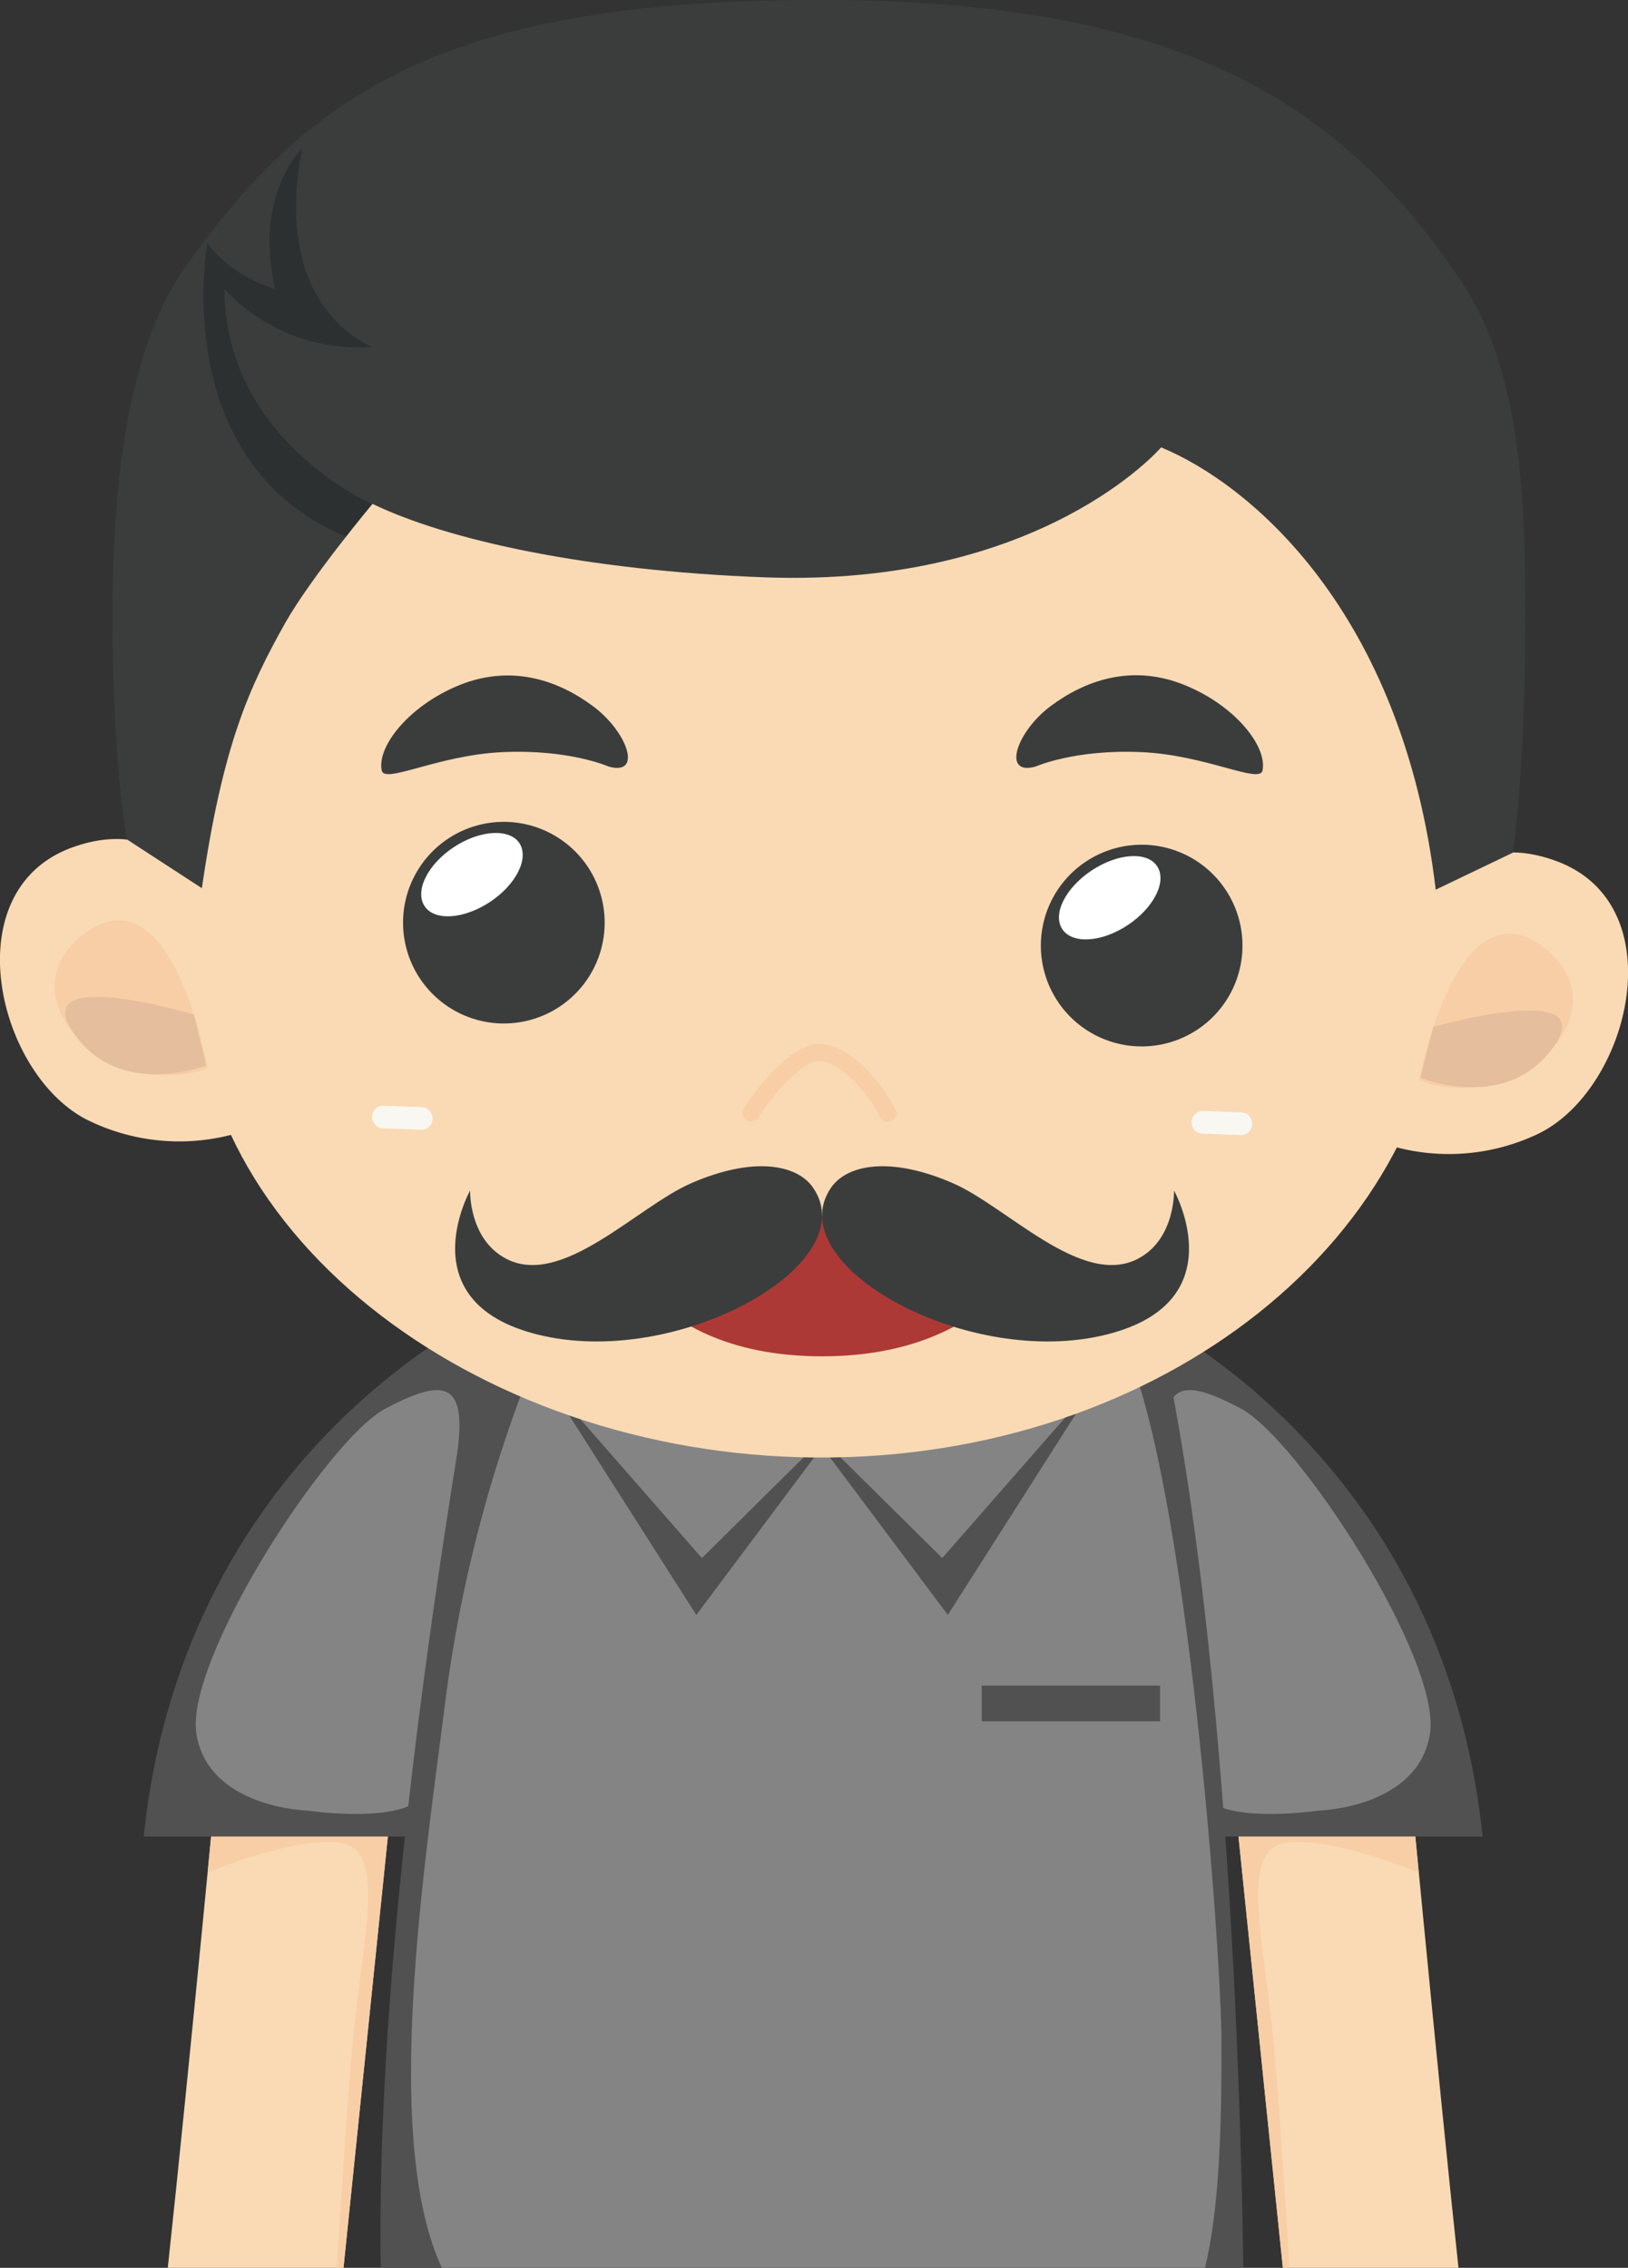 <svg xmlns="http://www.w3.org/2000/svg" viewBox="0 0 186.69 260"><rect x="0" y="0" width="186.69" height="260" fill="#333333" stroke="none"/><defs><style>.cls-1{fill:#f9dab4;}.cls-2{fill:#f7cea6;}.cls-3{fill:#515151;}.cls-4{fill:#848484;}.cls-5{fill:#3b3d3d;}.cls-6{fill:#fff;}.cls-7{fill:#f9f7f2;}.cls-8{fill:#e5be9e;}.cls-9{fill:#ad3936;}.cls-10{fill:#2c3030;}</style></defs><title>资源 14</title><g id="图层_2" data-name="图层 2"><g id="Layer_1" data-name="Layer 1"><path class="cls-1" d="M161,196.92H140.62L147.11,260h20.14C164.9,238.2,161,196.92,161,196.92Z"/><path class="cls-2" d="M140.62,196.93,147.11,260h.77c-.6-9.75-1.36-21.06-1.93-26.85-1.14-11.41-3.78-21.14,1.54-21.88s15.2,3.42,15.2,3.42c-1-10.28-1.71-17.77-1.71-17.77Z"/><path class="cls-3" d="M129.64,150s35.69,15.63,40.38,60.55H125.87V150Z"/><path class="cls-4" d="M151.26,207.58s11.31-.29,12.71-8.75S148.92,165,142.28,161.48s-9.56-3.3-8.1,5.87,5.36,36.13,5.36,39.65C143.25,208.76,151.26,207.58,151.26,207.58Z"/><path class="cls-1" d="M19.24,260H39.39l6.49-63.07H25.52S21.6,238.2,19.24,260Z"/><path class="cls-2" d="M23.81,214.69s9.88-4.16,15.2-3.42,2.68,10.47,1.54,21.88c-.58,5.79-1.33,17.1-1.93,26.85h.77l6.49-63.07H25.52S24.81,204.41,23.81,214.69Z"/><path class="cls-3" d="M56.85,150s-35.68,15.63-40.37,60.55H60.63V150Z"/><path class="cls-4" d="M35.24,207.58s-11.31-.29-12.71-8.75,15-33.83,21.69-37.35,9.56-3.3,8.1,5.87S47,203.48,47,207C43.24,208.76,35.24,207.58,35.24,207.58Z"/><path class="cls-3" d="M130.59,142.82c-55.69,0-74,.39-74,.39S42.84,212.39,43.67,260h98.91C142.23,236.05,140.35,177,130.59,142.82Z"/><path class="cls-4" d="M63.21,151.38A158.18,158.18,0,0,0,51,195.59c-2.39,18.84-7.17,49.7-.33,64.41h87.51c1.89-7.73,1.89-19,1.89-25.86,0-11.1-4.71-74.92-13.33-83.53C93.69,131.62,63.21,151.38,63.21,151.38Z"/><rect class="cls-3" x="112.58" y="193.25" width="20.45" height="4.09"/><polygon class="cls-3" points="91.71 162.46 108.05 178.63 125.67 158.5 108.69 185.15 91.71 162.46"/><polygon class="cls-3" points="96.83 162.46 80.49 178.63 62.87 158.5 79.85 185.15 96.83 162.46"/><path class="cls-1" d="M138.38,51c-17.1-7-26.37.88-44,.32h0c-9.22,0-28.33-6.44-36.45-3.92-40.64,11-34.94,51.83-35.57,61.35-2.09,31.9,31.71,58.1,71.27,58.35s71.82-25.46,72-57.43C165.58,109.64,167.07,64.36,138.38,51Z"/><path class="cls-5" d="M118.77,87.88s4.49-2,12.14-1.65c7.39.33,13.55,3.69,13.87,2.1.57-2.84-3.36-7.73-9.48-10-5.74-2.1-10.87-.31-14.8,2.61S114.83,89,118.77,87.88Z"/><path class="cls-5" d="M69.78,87.88s-4.49-2-12.14-1.65c-7.39.33-13.55,3.69-13.87,2.1-.57-2.84,3.36-7.73,9.47-10C59,76.27,64.12,78.06,68.05,81S73.72,89,69.78,87.88Z"/><path class="cls-5" d="M140.54,102a11.56,11.56,0,1,1-16-3.23A11.55,11.55,0,0,1,140.54,102Z"/><path class="cls-6" d="M132.69,99.31c1.15,1.73-.35,4.74-3.35,6.74s-6.37,2.21-7.52.48.36-4.74,3.36-6.73S131.55,97.58,132.69,99.31Z"/><path class="cls-5" d="M67.4,99.37a11.56,11.56,0,1,1-16-3.23A11.57,11.57,0,0,1,67.4,99.37Z"/><path class="cls-6" d="M59.56,96.66c1.14,1.73-.36,4.75-3.36,6.74s-6.37,2.22-7.51.49S49,99.15,52,97.15,58.41,94.94,59.56,96.66Z"/><path class="cls-2" d="M87.06,127.93h0a30.8,30.8,0,0,1,2.13-2.82,19.59,19.59,0,0,1,2-2,7.17,7.17,0,0,1,2-1.31,1.94,1.94,0,0,1,.76-.14,3.8,3.8,0,0,1,1.82.58,11.45,11.45,0,0,1,3,2.63,16.84,16.84,0,0,1,2.23,3.36,1,1,0,0,0,1.76-.87,19,19,0,0,0-3.58-4.93,11.48,11.48,0,0,0-2.44-1.9A5.68,5.68,0,0,0,94,119.7a3.78,3.78,0,0,0-1.47.26,9.24,9.24,0,0,0-2.69,1.72,23.73,23.73,0,0,0-3.11,3.39c-.79,1-1.28,1.79-1.29,1.81a1,1,0,1,0,1.65,1.05Z"/><path class="cls-7" d="M49.62,128.28a1.29,1.29,0,0,1-1.34,1.24l-4.36-.16A1.3,1.3,0,0,1,42.67,128h0A1.3,1.3,0,0,1,44,126.77l4.36.16a1.29,1.29,0,0,1,1.24,1.35Z"/><path class="cls-7" d="M143.59,128.88a1.3,1.3,0,0,1-1.34,1.25l-4.36-.17a1.28,1.28,0,0,1-1.25-1.34h0a1.3,1.3,0,0,1,1.34-1.25l4.37.16a1.3,1.3,0,0,1,1.24,1.35Z"/><path class="cls-1" d="M156.43,130.23a23.77,23.77,0,0,0,20-.26c10.49-5.13,15.67-26.2,2.07-31.24s-17.78,10.59-17.78,10.59Z"/><path class="cls-2" d="M162.75,123.82s4.32-23.07,14.41-15.1c6.2,4.89,2.52,11.73-3.23,14.54C170.32,125,165.63,125.17,162.75,123.82Z"/><path class="cls-8" d="M162.88,123.56l1.49-5.82s19.19-5.47,13.81,2.23S162.88,123.56,162.88,123.56Z"/><path class="cls-1" d="M30,128.91a23.81,23.81,0,0,1-20-.52C-.4,123.12-5.3,102,8.36,97.13S26,107.94,26,107.94Z"/><path class="cls-2" d="M23.78,122.42s-4-23.13-14.22-15.29c-6.26,4.81-2.67,11.7,3,14.58C16.19,123.51,20.88,123.73,23.78,122.42Z"/><path class="cls-8" d="M23.65,122.15l-1.42-5.83S3.12,110.6,8.4,118.37,23.65,122.15,23.65,122.15Z"/><path class="cls-9" d="M83.75,139.37h18l12.89,8.94c-3.89,3.72-10.23,7.19-20.36,7.19-10.93,0-17.26-4-20.86-8.07Z"/><path class="cls-5" d="M95.29,136.18c1.84-2.7,6.88-3.63,14-.52,6.2,2.7,14.75,12,21.19,8.66,4.32-2.24,4.15-7.83,4.15-7.83s7.4,13.23-8.5,16.69S89.4,144.82,95.29,136.18Z"/><path class="cls-5" d="M93.25,136.18c-1.84-2.7-6.88-3.63-14-.52-6.2,2.7-14.76,12-21.19,8.66-4.32-2.24-4.15-7.83-4.15-7.83s-7.4,13.23,8.5,16.69S99.14,144.82,93.25,136.18Z"/><path class="cls-5" d="M167.55,32.23C154.17,12.32,136.15,0,93.92,0S35.64,10.3,21.33,30.52c-7,9.84-8.41,25.94-8.41,40.17,0,17.42,1.67,25.57,1.67,25.57l8.56,5.57c2.39-16.41,5.4-23,9.57-30.43,3-5.28,10-13.63,10-13.63,8.57,4.13,24.42,7.66,45,8.42,31.7,1.16,45.43-14.9,45.43-14.9C143.29,55.48,160.84,70,164.64,102l8.84-4.24s1.44-9.62,1.44-27C174.92,56.46,174.27,42.24,167.55,32.23Z"/><path class="cls-10" d="M42.67,39.76S31,35.56,34.66,17c0,0-5.63,5.39-3.1,16.12a15.5,15.5,0,0,1-7.78-5.21S19.14,52.83,39.65,61.53c1.72-2.2,3-3.76,3-3.76s-16.9-7.36-16.9-24.62A20.89,20.89,0,0,0,42.67,39.76Z"/></g></g></svg>
